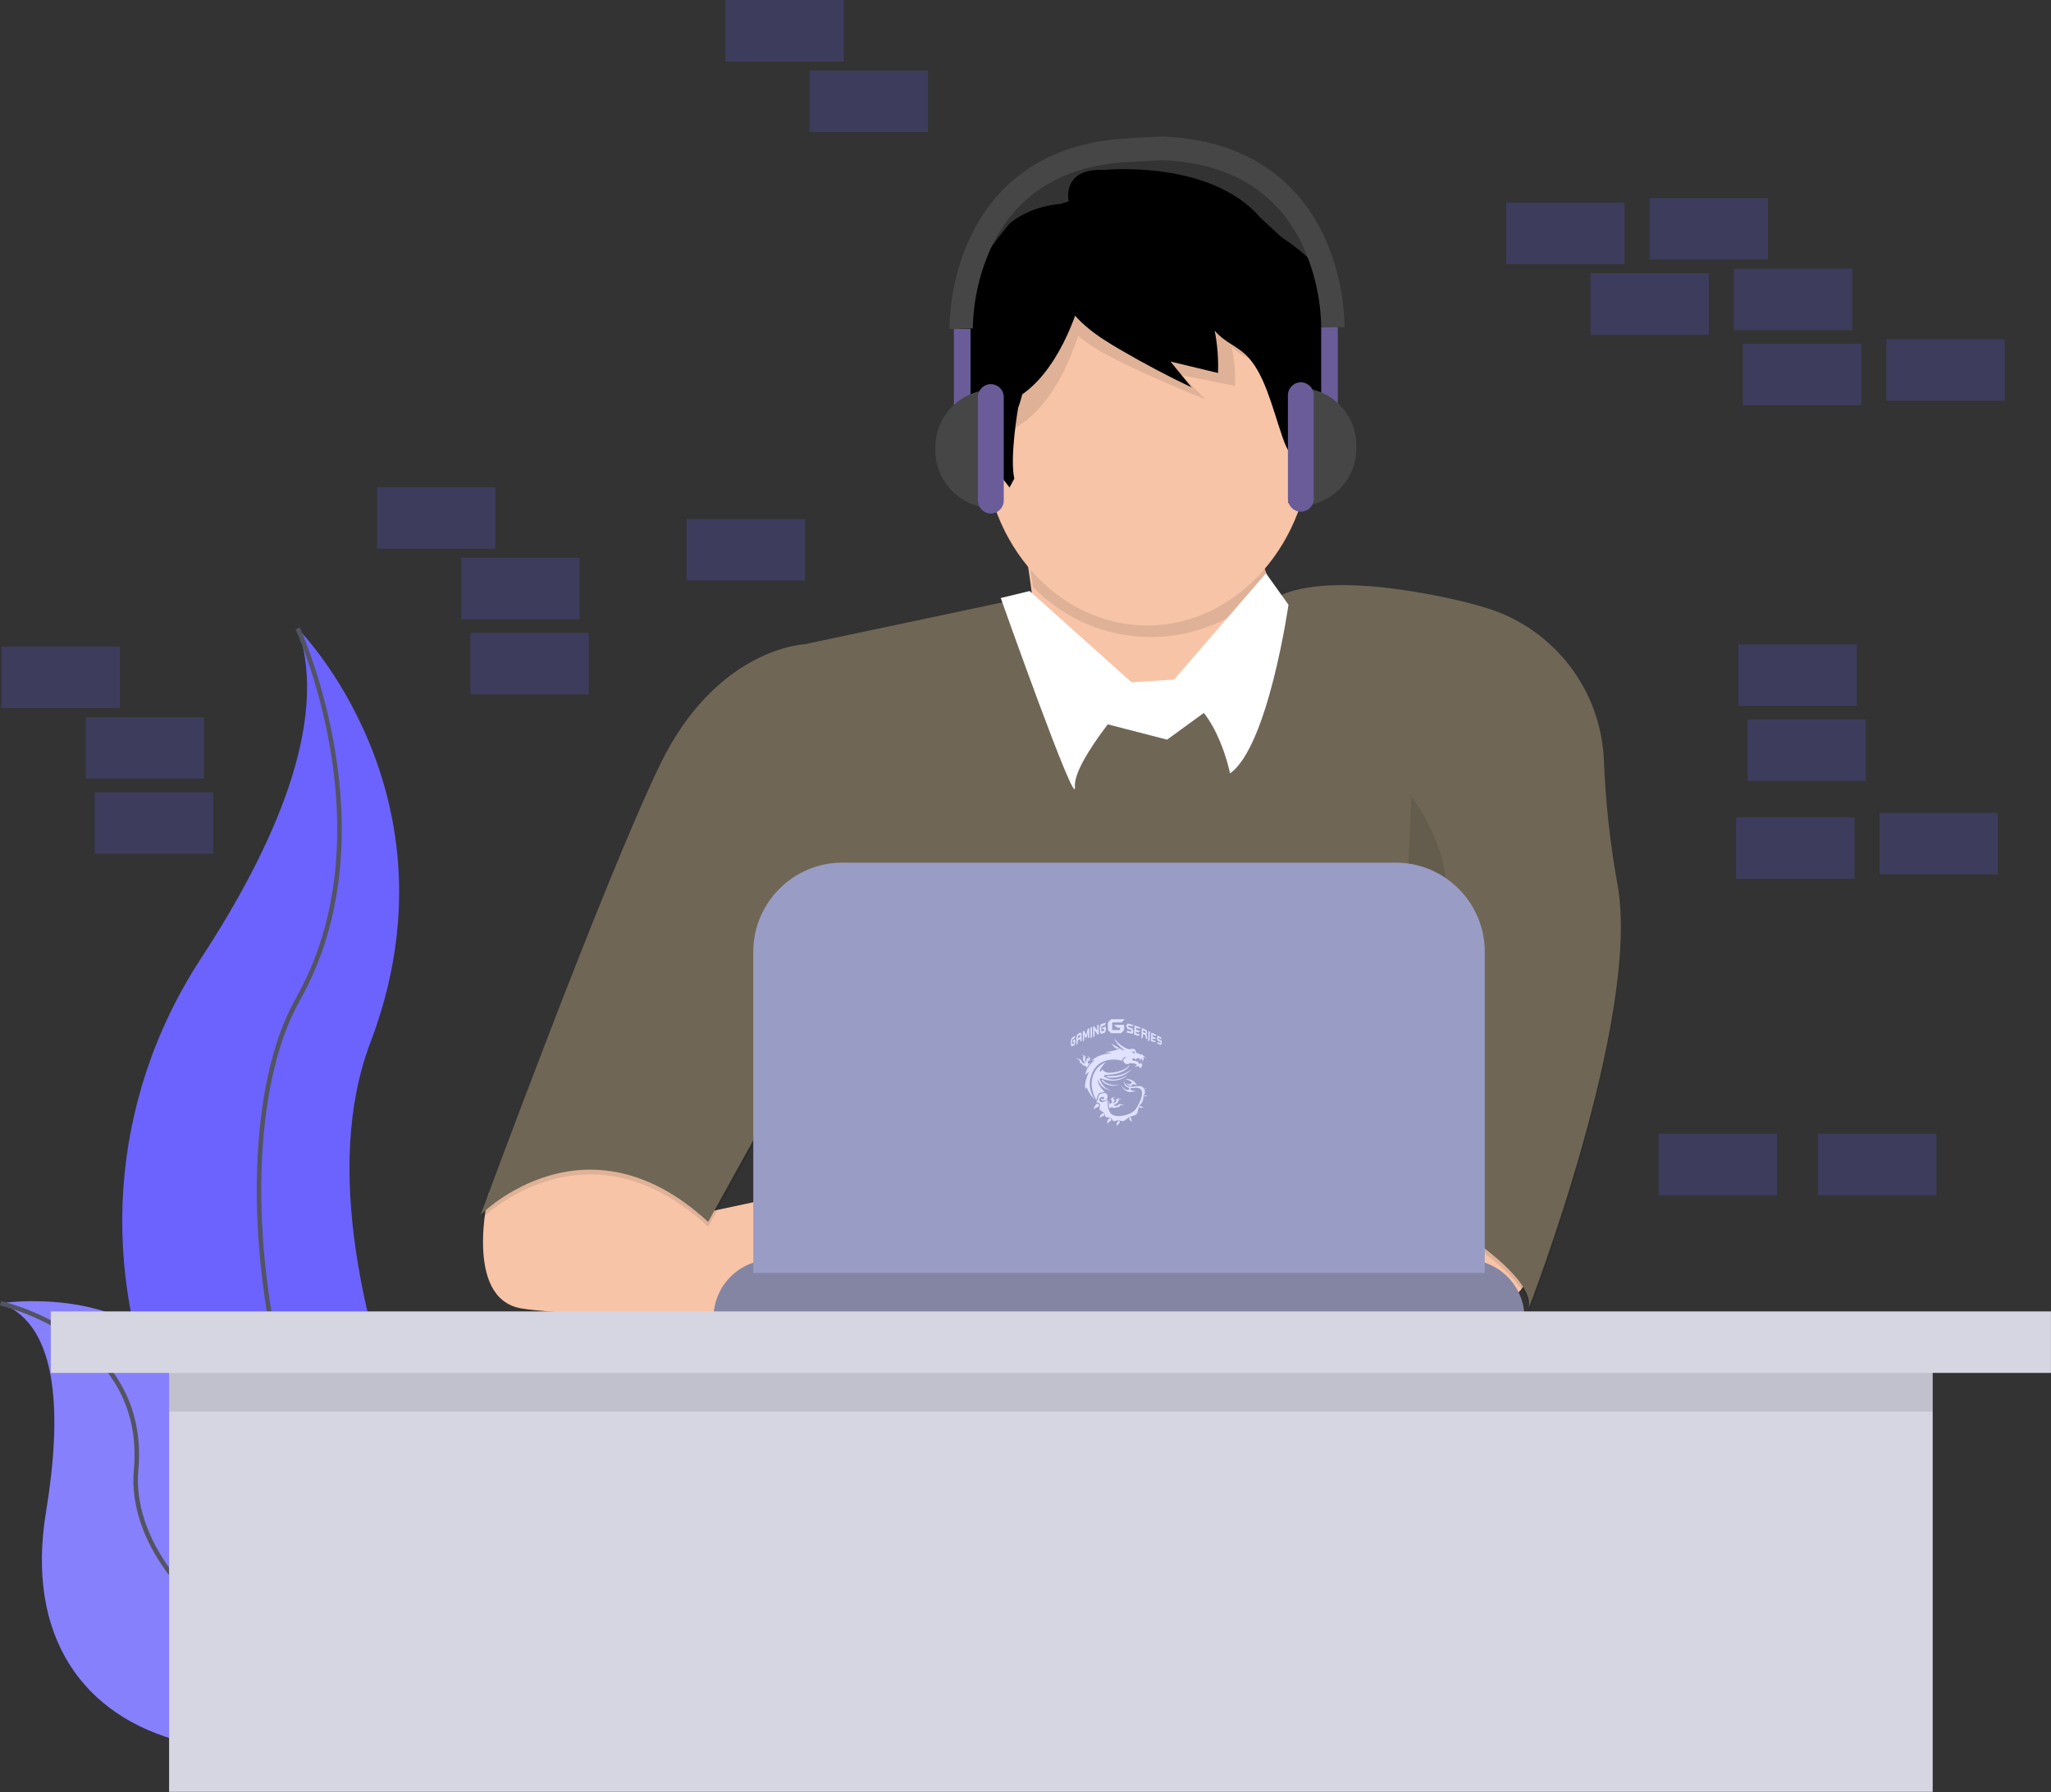 <?xml version="1.0" encoding="UTF-8" standalone="no"?><!DOCTYPE svg PUBLIC "-//W3C//DTD SVG 1.1//EN" "http://www.w3.org/Graphics/SVG/1.1/DTD/svg11.dtd"><svg width="100%" height="100%" viewBox="0 0 3754 3280" version="1.1" xmlns="http://www.w3.org/2000/svg" xmlns:xlink="http://www.w3.org/1999/xlink" xml:space="preserve" xmlns:serif="http://www.serif.com/" style="fill-rule:evenodd;clip-rule:evenodd;stroke-miterlimit:10;"><rect x="0" y="0" width="3754" height="3280" fill="#333333" stroke="none"/><rect x="3181.79" y="1179.17" width="216.667" height="112.5" style="fill:#6c63ff;fill-opacity:0.2;"/><rect x="3198.46" y="1316.67" width="216.667" height="112.5" style="fill:#6c63ff;fill-opacity:0.2;"/><rect x="3019.29" y="362.5" width="216.667" height="112.5" style="fill:#6c63ff;fill-opacity:0.2;"/><rect x="3173.46" y="491.667" width="216.667" height="112.5" style="fill:#6c63ff;fill-opacity:0.2;"/><rect x="2756.79" y="370.833" width="216.667" height="112.5" style="fill:#6c63ff;fill-opacity:0.2;"/><rect x="3452.63" y="620.833" width="216.667" height="112.5" style="fill:#6c63ff;fill-opacity:0.2;"/><rect x="3190.13" y="629.167" width="216.667" height="112.5" style="fill:#6c63ff;fill-opacity:0.2;"/><rect x="2910.96" y="500" width="216.667" height="112.5" style="fill:#6c63ff;fill-opacity:0.2;"/><rect x="3440.13" y="1487.5" width="216.667" height="112.5" style="fill:#6c63ff;fill-opacity:0.2;"/><rect x="3177.63" y="1495.83" width="216.667" height="112.5" style="fill:#6c63ff;fill-opacity:0.2;"/><path d="M544.792,1150c0,0 305.375,305.375 133,758.333c-172.375,452.959 295.458,1206.83 295.458,1206.83c0,0 -5,-0.75 -14.292,-2.375c-627.166,-110.709 -938.791,-828 -589.875,-1360.71c129.5,-198.291 235.917,-430.666 175.709,-602.083Z" style="fill:#6c63ff;fill-rule:nonzero;"/><path d="M544.792,1150c0,0 172.375,374.333 0,679.667c-172.375,305.333 -29.542,1162.5 428.5,1285.5" style="fill:none;fill-rule:nonzero;stroke:#535461;stroke-width:8.33px;"/><path d="M0.875,2385.08c0,0 348.458,-55.5 380.208,256.792c31.75,312.292 670.084,355.583 670.084,355.583c0,0 -4.167,2.834 -11.959,7.959c-527.041,345.833 -1030.83,220.375 -954.875,-239c28.209,-170.792 25.875,-342.334 -83.458,-381.334Z" style="fill:#6c63ff;fill-rule:nonzero;"/><path d="M0.875,2385.08c0,0 348.458,-55.5 380.208,256.792c31.75,312.292 670.084,355.583 670.084,355.583c0,0 -4.167,2.834 -11.959,7.959c-527.041,345.833 -1030.83,220.375 -954.875,-239c28.209,-170.792 25.875,-342.334 -83.458,-381.334Z" style="fill:#f5f5f5;fill-opacity:0.2;fill-rule:nonzero;"/><path d="M0.875,2385.08c0,0 270.458,59.375 248.25,305.292c-22.208,245.917 401.667,540.875 802.042,307.083" style="fill:none;fill-rule:nonzero;stroke:#535461;stroke-width:8.33px;"/><rect x="2.625" y="1183.33" width="216.667" height="112.5" style="fill:#6c63ff;fill-opacity:0.2;"/><rect x="156.792" y="1312.5" width="216.667" height="112.5" style="fill:#6c63ff;fill-opacity:0.2;"/><rect x="1327.63" y="0" width="216.667" height="112.5" style="fill:#6c63ff;fill-opacity:0.2;"/><rect x="3035.96" y="2075" width="216.667" height="112.5" style="fill:#6c63ff;fill-opacity:0.2;"/><rect x="173.458" y="1450" width="216.667" height="112.5" style="fill:#6c63ff;fill-opacity:0.2;"/><rect x="1481.79" y="129.167" width="216.667" height="112.5" style="fill:#6c63ff;fill-opacity:0.2;"/><rect x="690.125" y="891.667" width="216.667" height="112.5" style="fill:#6c63ff;fill-opacity:0.2;"/><rect x="844.292" y="1020.83" width="216.667" height="112.5" style="fill:#6c63ff;fill-opacity:0.2;"/><rect x="1256.79" y="950" width="216.667" height="112.5" style="fill:#6c63ff;fill-opacity:0.2;"/><rect x="860.958" y="1158.33" width="216.667" height="112.5" style="fill:#6c63ff;fill-opacity:0.2;"/><rect x="3327.63" y="2075" width="216.667" height="112.5" style="fill:#6c63ff;fill-opacity:0.2;"/><path d="M1870.92,972.042c0,0 75,391.958 0,497.666c-75,105.709 229.166,147.542 229.166,147.542l314.834,-114.5l44.041,-281.875c0,0 -191.666,-107.917 -151.958,-325.917l-436.083,77.084Z" style="fill:#f7c4a7;fill-rule:nonzero;"/><path d="M2800.17,2293.29c0,0 19.833,85.875 -88.084,101.291c-63.719,9.374 -128.522,8.6 -192,-2.291l-23.791,-215.709l251.041,0l52.834,116.709Z" style="fill:#f7c4a7;fill-rule:nonzero;"/><path d="M894.583,2183.38c0,0 -47.666,193.708 60.25,211.208c107.917,17.5 504.167,17.625 504.167,17.625l0,-229.166l-179.417,38.333l-168.416,-161.5l-216.584,123.5Z" style="fill:#f7c4a7;fill-rule:nonzero;"/><path d="M1894.08,1098.67l-421.708,89.166c0,0 -160.75,6.625 -264.25,220.209c-103.5,213.583 -328.125,823.583 -328.125,823.583c0,0 191.667,-193.792 416.208,13.208l149.75,-270.833l-33.041,429.417l1160.33,0l0,-202.625c0,0 242.208,129.916 224.625,202.583c0,0 207.292,-534.083 162.5,-776.792c-13.484,-75.032 -21.753,-150.908 -24.75,-227.083c-5.407,-128.249 -91.443,-239.889 -214.083,-277.792c-21.834,-6.708 -45.834,-13 -72.5,-18.625c-248.834,-52.833 -312.5,0 -312.5,0c0,0 -48.209,156.834 -47.334,227.917c1.084,91.375 -129.916,151.958 -129.916,151.958c0,0 -193.792,-46.25 -202.584,-83.666c-8.791,-37.417 -78.125,-256.584 -62.625,-300.625Z" style="fill-opacity:0.1;fill-rule:nonzero;"/><path d="M1894.08,1089.88l-421.708,89.167c0,0 -160.75,6.625 -264.25,220.208c-103.5,213.583 -328.167,823.667 -328.167,823.667c0,0 191.667,-193.792 416.209,13.208l149.75,-270.833l-33.042,429.291l1160.38,0l0,-202.583c0,0 242.208,129.917 224.625,202.583c0,0 207.292,-534.083 162.5,-776.791c-13.484,-75.032 -21.753,-150.909 -24.75,-227.084c-5.407,-128.249 -91.443,-239.889 -214.083,-277.791c-21.834,-6.709 -45.834,-13 -72.5,-18.625c-248.834,-52.834 -312.5,0 -312.5,0c0,0 -48.209,156.833 -47.334,227.916c1.084,91.375 -129.916,151.959 -129.916,151.959c0,0 -193.792,-46.25 -202.584,-83.667c-8.791,-37.417 -78.125,-256.583 -62.625,-300.625Z" style="fill:#6f6655;fill-rule:nonzero;"/><path d="M2012.73,1304.26l226.291,-32.915l61.716,213.948l-308.579,74.059l-123.431,-119.317l144.003,-135.775Z" style="fill:#6f6655;"/><path d="M2325,1071.17c-17.713,-50.148 -21.684,-104.134 -11.5,-156.334l-436.083,77.042c0,0 6.291,32.958 13.416,82.333c56.413,58.538 134.301,91.647 215.597,91.647c82.75,0 161.906,-34.305 218.487,-94.688l0.083,0Z" style="fill-opacity:0.1;fill-rule:nonzero;"/><path d="M2399.38,807.654c-0.713,185.169 -135.689,337.084 -299.497,337.084c-161.073,0 -294.778,-146.884 -299.378,-328.889l0,-8.195c-0.028,-129.117 65.28,-247.467 167.875,-304.222c8.972,-4.961 18.194,-9.42 27.667,-13.376c49.262,-20.471 102.409,-26.057 154.166,-16.203c136.094,26.196 239.339,155.613 248.375,311.334c0.528,7.442 0.792,14.931 0.792,22.467Z" style="fill:#f7c4a7;fill-rule:nonzero;"/><g opacity="0.1"><path d="M2018.76,505.215l0.416,-0.25c-9.472,3.5 -18.694,7.444 -27.666,11.833c-102.596,50.208 -167.903,154.904 -167.875,269.125l0,7.25c9.31,-0.251 18.466,-2.452 26.875,-6.458c73,-34.083 116.666,-138.333 134,-211.042c6.25,-26.041 12.125,-55.375 34.25,-70.458Z" style="fill-rule:nonzero;"/><path d="M2218.97,493.405c-26.605,-15.304 -54.704,-26.152 -83.572,-32.265c23.671,6.819 44.821,23.456 60.002,47.197c7.441,12.671 13.614,26.438 18.379,40.99c-90.484,-49.538 -193.934,-46.859 -282.705,7.32c21.092,57.913 86.518,89.476 130.199,110.615c47.826,23.11 96.152,44.25 144.977,63.418l-43.213,-43.919l97.602,19.442c1.051,-24.322 -1.259,-48.689 -6.827,-72.026c18.706,18.855 43.493,25.18 63.789,40.99c38.022,30.04 53.876,87.836 74.594,137.903c5.471,13.234 11.925,26.761 21.793,35.134c-8.116,-153.883 -83.124,-290.346 -195.018,-354.799Z" style="fill-rule:nonzero;"/></g><path d="M2018.76,452.079l0.416,-0.25c-9.472,3.5 -18.694,7.444 -27.666,11.833c-102.596,50.207 -167.903,154.903 -167.875,269.125l0,7.25c9.31,-0.252 18.466,-2.452 26.875,-6.458c73,-34.084 116.666,-138.334 134,-211.042c6.25,-25.875 12.125,-55.333 34.25,-70.458Z" style="fill-rule:nonzero;"/><path d="M2192.23,453.565c-23.704,-16.47 -48.739,-28.145 -74.459,-34.724c21.09,7.34 39.933,25.244 53.459,50.794c6.63,13.637 12.129,28.452 16.375,44.113c-80.617,-53.312 -172.785,-50.43 -251.875,7.878c18.791,62.325 77.083,96.293 116,119.043c42.611,24.871 85.666,47.621 129.166,68.249l-38.5,-47.264l86.959,20.922c0.935,-26.174 -1.123,-52.397 -6.084,-77.513c16.667,20.292 38.75,27.098 56.834,44.113c33.875,32.329 48,94.529 66.458,148.41c4.875,14.243 10.625,28.8 19.417,37.812c-7.231,-165.609 -74.059,-312.469 -173.75,-381.833Z" style="fill-rule:nonzero;"/><path d="M1513.04,1616.17c0,0 -66.042,176.166 26.416,334.708c92.459,158.542 -81.458,224.625 -81.458,224.625" style="fill-opacity:0.1;fill-rule:nonzero;"/><path d="M2583.25,1457.63c0,0 114.5,145.333 39.625,275.25c-74.875,129.917 -70.458,442.625 -70.458,442.625" style="fill-opacity:0.1;fill-rule:nonzero;"/><path d="M1411.75,2305.42l1272.79,0c57.99,0 105.708,47.718 105.708,105.708l-1484.17,0c0,-57.974 47.693,-105.685 105.667,-105.708Z" style="fill:#8385a3;fill-rule:nonzero;"/><path d="M1541.25,1578.71l1013.83,0c89.145,0 162.5,73.355 162.5,162.5l0,588.417l-1338.83,0l0,-588.417c0,-89.145 73.355,-162.5 162.5,-162.5Z" style="fill:#999cc5;fill-rule:nonzero;"/><path d="M1876.86,635.171c0,0 8.601,51.035 -13.389,111.534c0,0 -15.705,90.384 -6.94,129.171l-8.763,16.247l-42.167,-55.003l-26.458,-35.32c0,0 -8.107,-115.294 -24.642,-115.012l12.152,-54.064c0,0 -52.302,-65.037 80.967,-223.328c0,0 32.738,-31.102 93.919,-36.273l14.551,-4.651c0,0 -14.223,-61.119 64.486,-57.508c0,0 195.116,-19.837 286.726,87.842l38.528,35.528c0,0 88.797,54.482 95.248,113.396l-2.808,56.869l8.105,74.02l-14.877,139.213l-10.915,-44.667l-17.029,64.542c0,0 -26.288,76.257 -46.626,83.07c0,0 19.18,-17.387 -3.479,-155.547l-11.907,-53.73l-24.143,-41.689c0,0 4.298,-29.516 -0.498,-45.807c0,0 -26.626,-91.864 -163.539,-118.147c-136.914,-26.283 -176.597,10.165 -202.391,35.92c-25.795,25.755 -74.111,93.394 -74.111,93.394Z"/><rect x="2418.17" y="598.208" width="30.417" height="172.458" style="fill:#6a5c99;"/><path d="M2377.58,709.792c57.51,0 104.834,47.323 104.834,104.833l0,6.75c0,57.51 -47.324,104.833 -104.834,104.833l0,-216.416Z" style="fill:#464646;fill-rule:nonzero;"/><path d="M2404.63,723.333c0,-13.062 -10.605,-23.666 -23.667,-23.666c-13.062,0 -23.666,10.604 -23.666,23.666l0,189.375c0,13.062 10.604,23.667 23.666,23.667c13.062,0 23.667,-10.605 23.667,-23.667l0,-189.375Z" style="fill:#6a5c99;"/><rect x="1745.92" y="601.583" width="30.417" height="172.458" style="fill:#6a5c99;"/><path d="M1816.92,929.583c-57.51,0 -104.834,-47.323 -104.834,-104.833l0,-6.75c0,-57.51 47.324,-104.833 104.834,-104.833l0,216.416Z" style="fill:#464646;fill-rule:nonzero;"/><path d="M1789.88,916.042c0,13.062 10.605,23.666 23.667,23.666c13.062,0 23.666,-10.604 23.666,-23.666l0,-189.375c0,-13.062 -10.604,-23.667 -23.666,-23.667c-13.062,0 -23.667,10.605 -23.667,23.667l0,189.375Z" style="fill:#6a5c99;"/><path d="M2422.57,430.309c-37.1,-78.186 -117.903,-172.725 -292.075,-180.292l0,-0.229l-2.1,0l-61.709,2.967l0,0.304c-173.009,8.062 -253.436,102.258 -290.424,180.178c-24.633,52.822 -37.712,110.423 -38.338,168.846l21.307,-0.532l21.308,-0.494c0.919,-52.014 12.721,-103.243 34.624,-150.289c46.966,-97.809 133.395,-149.793 256.85,-154.623l54.581,-3.08c123.53,4.791 209.996,56.852 256.925,154.623c21.939,47.063 33.767,98.319 34.699,150.364l21.308,0.495l21.307,0.532c-0.613,-58.392 -13.666,-115.966 -38.263,-168.77Z" style="fill:#464646;fill-rule:nonzero;"/><rect x="309.5" y="2412.5" width="3227.96" height="866.667" style="fill:#d6d6e3;"/><rect x="309.5" y="2470.83" width="3227.96" height="112.5" style="fill-opacity:0.1;"/><rect x="92.958" y="2400" width="3660.96" height="112.5" style="fill:#d6d6e3;"/><path d="M1884.55,1081.63l198.125,177.375c0,0 -119.318,131.66 -115.203,181.033c4.114,49.372 -135.775,-345.609 -135.775,-345.609l52.853,-12.799Z" style="fill:#fff;"/><path d="M2317.2,1049.17l41.144,57.601c0,0 -37.03,259.207 -106.974,308.579c0,0 -28.801,-148.118 -119.318,-152.232l185.148,-213.948Z" style="fill:#fff;"/><path d="M2041.53,1250.77l123.431,-8.229l61.716,45.258l-90.516,65.83l-127.546,-32.915l32.915,-69.944Z" style="fill:#fff;"/><path d="M2033.67,1865.3c8.273,-0.024 16.546,-0.004 24.818,-0.01c-1.899,1.875 -3.668,3.875 -5.577,5.741c-5.745,0.033 -11.495,0.005 -17.24,0.014l0,14.027l14.147,0l0,-4.316l-5.333,0c-1.76,-1.755 -3.52,-3.51 -5.27,-5.27c6.129,-0.01 12.263,0 18.396,-0.005c0,3.213 -0.005,6.426 0.005,9.64c-1.607,1.625 -3.237,3.227 -4.829,4.862c-0.437,0.37 -0.83,0.988 -1.497,0.84c-5.87,0.01 -11.745,0.004 -17.614,0c-1.823,-1.938 -3.813,-3.707 -5.673,-5.597c-0.274,-4.642 -0.092,-9.356 -0.087,-14.023c1.76,-2.1 3.879,-3.894 5.754,-5.903Zm-18.703,8.997c3.113,-0.983 6.215,-2.005 9.376,-2.825c-0.705,1.563 -1.415,3.127 -2.115,4.695c-2.125,0.652 -4.245,1.305 -6.374,1.938c-0.009,3.208 0.139,6.411 0.144,9.62c1.712,-0.542 3.434,-1.051 5.165,-1.544c0,-0.969 -0.005,-1.938 0.005,-2.902c-0.681,0.173 -1.357,0.346 -2.034,0.518c-0.681,-1.026 -1.357,-2.058 -1.995,-3.103c2.273,-0.715 4.571,-1.371 6.872,-2.014c0.111,2.278 0.255,4.561 0.101,6.839c-0.513,1.568 -1.333,3.011 -1.985,4.527c-2.293,0.628 -4.571,1.314 -6.839,2.023c-0.714,-1.193 -1.784,-2.215 -2.254,-3.529c0.005,-3.19 -0.302,-6.388 -0.081,-9.572c0.542,-1.607 1.328,-3.122 2.014,-4.671Zm48.912,-1.238c3.774,0.835 7.467,2.015 11.169,3.113c-0.892,0.782 -1.823,1.515 -2.738,2.268c-2.149,-0.556 -4.259,-1.237 -6.413,-1.769c-0.343,0.488 -0.68,0.98 -1.011,1.477c0.288,0.59 0.575,1.184 0.868,1.779c2.297,0.701 4.604,1.347 6.892,2.086c0.561,1.971 1.4,3.88 1.731,5.909c-0.518,1.414 -1.228,2.753 -1.837,4.129c-3.693,-1.061 -7.448,-1.895 -11.179,-2.806c0.763,-1.012 1.54,-2.014 2.321,-3.016c2.207,0.546 4.417,1.093 6.604,1.727c0.163,-0.284 0.489,-0.854 0.652,-1.137c-0.258,-0.676 -0.527,-1.348 -0.782,-2.015c-2.186,-0.71 -4.387,-1.367 -6.608,-1.947c-0.791,-1.812 -1.592,-3.625 -2.364,-5.448c0.915,-1.439 1.841,-2.872 2.695,-4.35Zm-55.655,2.978c0.816,-0.244 1.645,-0.484 2.465,-0.728c0.327,5.869 0.106,11.758 0.437,17.633c-0.686,0.178 -1.367,0.36 -2.038,0.533c-1.856,-2.801 -3.88,-5.487 -5.721,-8.297c0.096,3.319 -0.005,6.638 0.187,9.951c-0.868,1.3 -1.641,2.657 -2.518,3.942c-0.144,-6.791 -0.178,-13.582 -0.398,-20.367c0.618,-0.24 1.237,-0.475 1.861,-0.71c1.99,2.676 3.846,5.453 5.817,8.144c0.134,-3.372 -0.178,-6.734 -0.092,-10.101Zm68.368,0.566c3.865,1.238 7.697,2.581 11.467,4.091c-0.95,0.691 -1.899,1.381 -2.844,2.072c-1.89,-0.662 -3.764,-1.367 -5.664,-2c-0.106,1.166 -0.173,2.336 -0.268,3.501c2.541,0.902 5.078,1.827 7.582,2.844c-1.137,0.748 -2.092,1.832 -3.362,2.316c-1.497,-0.426 -2.921,-1.079 -4.407,-1.539c-0.068,0.954 -0.13,1.904 -0.154,2.858c2.618,0.734 5.151,1.746 7.731,2.604c-1.343,0.738 -2.561,2.84 -4.283,1.976c-2.23,-0.748 -4.479,-1.439 -6.738,-2.105c0.278,-5.539 0.657,-11.078 0.94,-16.618Zm-80.731,4.024c0.919,-0.365 1.842,-0.722 2.767,-1.07c-0.01,5.808 0.288,11.606 0.23,17.409c-0.882,1.281 -1.726,2.59 -2.623,3.861c-0.053,-6.733 -0.168,-13.471 -0.374,-20.2Zm94.03,0.671c2.94,1.113 5.783,2.489 8.589,3.909c0.431,1.698 0.872,3.391 1.323,5.088c-0.618,0.93 -1.218,1.866 -1.822,2.801c0.542,1.031 1.203,2.004 1.644,3.088c0.044,1.79 -0.172,3.568 -0.196,5.357c-0.844,-0.403 -1.688,-0.791 -2.527,-1.189c0.062,-1.631 0.657,-3.443 -0.446,-4.873c-0.667,-1.904 -2.806,-2.225 -4.403,-3.016c-0.168,1.813 -0.11,3.63 -0.197,5.443c-0.685,1.29 -1.798,2.287 -2.666,3.458c0.197,-6.69 0.542,-13.376 0.701,-20.066m2.388,4.182c-0.009,1.113 -0.091,2.221 -0.12,3.333c1.367,0.878 2.95,1.376 4.431,2.048c0.173,-0.628 0.72,-1.227 0.475,-1.909c-0.321,-2.311 -3.098,-2.527 -4.786,-3.472Zm-101.358,-2.662c0.902,-0.407 1.809,-0.81 2.729,-1.179c0.12,5.673 0.12,11.347 0.322,17.02c-0.852,0.355 -1.703,0.715 -2.551,1.079c0.024,-3.463 0.062,-6.935 -0.303,-10.383c-0.532,3.228 -1.64,6.321 -2.416,9.491c-0.533,0.264 -1.064,0.531 -1.593,0.801c-0.964,-2.182 -1.769,-4.436 -2.844,-6.566c-0.192,3.372 0.35,6.758 -0.014,10.119c-0.652,1.338 -1.453,2.605 -2.167,3.909c-0.197,-6.412 -0.288,-12.833 -0.332,-19.245c0.696,-0.739 1.746,-1.075 2.605,-1.612c1.193,2.619 2.311,5.276 3.366,7.952c1.232,-3.746 2.081,-7.606 3.198,-11.386Zm111.199,4.226c0.867,0.45 1.736,0.897 2.618,1.333c-0.038,5.083 -0.465,10.157 -0.484,15.241c-0.913,0.805 -1.879,1.546 -2.892,2.22c0.206,-6.263 0.413,-12.536 0.758,-18.794Zm-130.223,6.023c1.827,-1.371 3.813,-2.522 5.76,-3.712c0.724,1.233 2.11,2.288 1.913,3.866c-0.086,3.817 0.173,7.625 0.125,11.442c-0.796,0.446 -1.597,0.883 -2.388,1.333c-0.029,-1.529 -0.135,-3.054 -0.173,-4.58c-1.53,0.893 -3.069,1.77 -4.556,2.734c0.086,1.477 0.283,2.969 0.082,4.441c-0.624,1.496 -1.525,2.858 -2.336,4.254c0.024,-4.954 -0.192,-9.908 -0.206,-14.853c0.445,-1.678 0.997,-3.376 1.779,-4.925m0.552,3.362c0.057,1.328 0.148,2.652 0.177,3.985c1.482,-0.978 3.011,-1.884 4.546,-2.777c-0.125,-1.366 -0.148,-2.738 -0.139,-4.11c-1.539,0.955 -3.083,1.895 -4.584,2.902Zm134.697,-6.858c3.333,1.472 6.56,3.17 9.793,4.853c-1.075,0.504 -2.096,1.286 -3.276,1.434c-1.41,-0.604 -2.748,-1.357 -4.12,-2.034c-0.081,1.037 -0.144,2.077 -0.158,3.123c2.211,0.877 4.316,2 6.532,2.878c-1.19,0.695 -2.393,1.366 -3.621,1.985c-0.992,-0.485 -2.005,-0.926 -3.011,-1.362c-0.053,0.782 -0.092,1.568 -0.126,2.35c2.255,0.969 4.513,1.956 6.691,3.093c-1.065,0.532 -2.129,1.06 -3.194,1.597c-2.019,-0.936 -4.077,-1.775 -6.139,-2.604c0.288,-5.103 0.408,-10.21 0.629,-15.313Zm11.807,5.649c2.59,1.381 5.17,2.801 7.649,4.379c-0.844,0.508 -1.674,1.031 -2.499,1.558c-1.352,-0.738 -2.661,-1.558 -4.072,-2.186c-0.191,0.844 -0.076,1.702 0.159,2.527c1.861,0.796 3.698,1.645 5.496,2.57c0.302,1.544 0.648,3.084 0.978,4.628c-0.647,1.295 -1.29,2.585 -1.946,3.875c-2.542,-1.309 -5.151,-2.479 -7.727,-3.712c0.907,-0.609 1.818,-1.213 2.753,-1.784c1.473,0.696 2.936,1.419 4.403,2.129c0.282,-0.82 0.081,-1.644 -0.12,-2.445c-1.837,-0.935 -3.726,-1.77 -5.611,-2.595c-0.369,-1.395 -0.82,-2.776 -1.07,-4.201c0.413,-1.621 1.113,-3.15 1.607,-4.743Zm-157.429,4.642c2.134,-1.75 4.59,-3.092 6.949,-4.526c-0.859,1.793 -0.725,4.431 -2.744,5.404c-1.203,0.71 -2.379,1.473 -3.558,2.221c-0.01,2.776 0.245,5.549 0.086,8.325c1.242,-0.777 2.566,-1.424 3.774,-2.254c0.049,-0.804 0.038,-1.61 -0.033,-2.412c-0.345,0.177 -1.036,0.542 -1.387,0.724c-0.512,-0.805 -1.03,-1.607 -1.539,-2.407c1.717,-1.065 3.434,-2.134 5.218,-3.088c-0.043,2.085 0.082,4.176 -0.048,6.263c-0.34,1.467 -0.974,2.848 -1.439,4.282c-1.717,0.906 -3.38,1.904 -5.083,2.839c-0.604,-1.074 -1.669,-2.024 -1.621,-3.343c-0.125,-2.548 -0.134,-5.1 -0.029,-7.649c0.375,-1.491 0.859,-2.964 1.454,-4.379Zm78.228,0.893c0.882,0.767 1.553,1.731 2.282,2.637c5.026,6.1 11.232,11.328 18.425,14.685c2.245,1.064 4.624,1.942 7.122,2.124c1.986,0.168 3.769,-1.117 5.764,-0.91c1.669,0.153 3.338,0.805 4.609,1.918c0.676,1.812 0.791,3.937 2.254,5.366c1.093,1.3 2.916,1.271 4.446,0.983c0.364,1.036 0.867,2.297 2.124,2.461c1.175,0.028 2.24,-0.653 3.367,-0.946c0.738,1.032 1.227,2.384 2.493,2.897c2.475,1.19 4.418,3.348 5.545,5.832c-1.449,-1.607 -2.936,-3.242 -4.95,-4.149c-0.057,3.123 0.37,6.782 -1.97,9.251c-0.087,-1.98 -0.289,-3.98 -1.156,-5.788c-1.785,1.458 -3.468,3.271 -5.832,3.717c0.719,-0.979 1.765,-1.803 2.091,-3.021c0.182,-0.94 -0.926,-1.104 -1.583,-1.248c-2.786,-0.431 -5.16,1.348 -7.361,2.768c-0.345,-0.984 -0.696,-1.962 -1.031,-2.945c-1.42,0.447 -3.065,0.748 -4.028,2c-0.59,1.093 0.551,1.99 1.409,2.436c1.468,0.835 3.204,0.221 4.782,0.561c1.021,0.24 1.645,1.161 2.311,1.899c0.039,-0.752 0.092,-1.501 0.159,-2.248c1.827,2.023 3.352,4.301 4.733,6.651c1.78,-0.844 2.71,-2.604 2.566,-4.561c0.719,1.29 0.753,2.772 0.705,4.211c0.437,-0.534 0.896,-1.049 1.377,-1.544c0.23,2.158 0.273,4.475 -0.734,6.46c-0.806,1.539 -2.312,2.56 -3.918,3.131c0.345,-1.265 1.088,-3.318 -0.658,-3.87c-3.04,-0.589 -6.009,0.715 -9.02,0.955c1.702,-0.955 3.668,-1.813 4.685,-3.583c-0.072,-0.216 -0.225,-0.652 -0.298,-0.868c-1.606,-0.988 -3.505,-1.405 -5.246,-2.11c-1.017,-0.499 -1.966,0.235 -2.892,0.576c-1.74,-0.969 -3.937,-1.127 -5.678,-0.072c-4.345,2.997 -11.687,-1.315 -10.56,-6.671c0.772,-2.911 3.913,-3.928 6.34,-5.083c-2.221,-0.485 -4.825,-0.082 -6.393,1.683c-1.285,1.343 -1.765,3.194 -2.086,4.968c-8.297,-2.461 -17.216,-2.892 -25.715,-1.29c-8.286,1.54 -16.171,5.65 -21.782,11.994c-5.74,6.412 -9.236,14.589 -10.977,22.953c-2.096,10.004 -0.523,20.675 4.206,29.724c1.204,2.508 2.8,4.786 4.258,7.15c-7.016,-5.73 -11.806,-13.749 -15.029,-22.122c-1.037,1.199 -0.955,2.844 -1.19,4.316c-2.278,-3.487 -1.923,-7.89 -1.29,-11.807c1.367,-7.137 3.779,-14.033 6.724,-20.661c-2.455,1.43 -4.254,3.665 -6.273,5.602c-0.081,-7.155 4.076,-13.303 8.344,-18.679c2.619,-3.309 5.722,-6.182 8.734,-9.127c-2.446,0.662 -4.724,1.784 -7.093,2.662c4.934,-5.098 11.389,-8.526 18.037,-10.857c6.479,-2.182 13.299,-3.405 20.137,-3.582c-3.669,-0.84 -7.409,-1.507 -11.179,-1.626l-0.671,0.47c-0.015,-0.269 -0.049,-0.59 0.292,-0.657c6.954,-1.722 14.263,-2.134 20.953,-4.853c1.631,-0.648 3.141,-1.574 4.503,-2.676c2.863,1.937 5.851,4.306 9.486,4.278c-5.659,-4.542 -11.347,-9.275 -15.37,-15.394c-1.358,-1.974 -2.658,-4.041 -3.3,-6.371m31.68,23.134c1.477,1.981 3.295,4.278 6.095,3.923c-0.369,-1.002 -0.503,-2.225 -1.405,-2.916c-1.554,-0.383 -3.16,-0.537 -4.69,-1.007Z" style="fill:#e0e2ff;fill-rule:nonzero;"/><path d="M2033.82,1909.59c4.642,2.465 8.877,5.673 13.692,7.851c-1.166,0.94 -2.642,2.652 -4.259,1.573c-3.755,-2.432 -6.67,-5.957 -9.433,-9.424Zm-55.011,21.24c3.702,-1.338 8.258,1.64 8.368,5.602c-0.379,0.038 -1.137,0.11 -1.515,0.148c-0.182,2.945 1.15,5.755 2.704,8.172c0.178,-2.661 -0.292,-5.491 1.046,-7.936c0.897,0.043 1.746,0.297 2.517,0.767c1.041,-0.638 0.811,-2.038 0.193,-2.902c-0.705,-0.949 -1.593,-1.736 -2.317,-2.661c1.856,1.127 3.751,2.402 4.945,4.263c0.705,1.252 0.878,3.132 -0.255,4.196c-0.748,0.82 -2.354,-0.038 -2.824,1.147c-0.849,1.698 -0.542,3.726 0.187,5.414c1.827,-0.365 3.112,-1.779 4.777,-2.489c-3.242,3.342 -6.326,6.934 -8.144,11.279c-0.029,-1.294 0.595,-2.844 -0.311,-3.956c-1.737,-1.597 -4.345,-1.477 -6.239,-2.801c-1.108,-0.806 -1.732,-2.062 -2.648,-3.04c-0.753,-0.754 -2.23,-0.442 -2.733,-1.454c-0.23,-1.683 -0.063,-3.716 -1.472,-4.949c-1.497,-1.208 -3.568,-0.973 -5.367,-1.136c2.964,-1.583 6.872,-0.754 9.073,1.736c1.041,1.165 0.912,3.035 2.226,4.004c1.362,0.95 2.795,1.909 4.445,2.282c0.389,-2.335 -1.793,-3.74 -2.498,-5.74c-0.83,-2.062 -1.228,-4.57 -0.062,-6.584c0.244,-0.657 0.997,-1.496 0.182,-2.053c-1.181,-1.007 -2.854,-0.944 -4.278,-1.309Zm43.549,13.611c0.479,-0.184 0.967,-0.341 1.463,-0.47c-3.544,3.246 -6.09,7.347 -8.906,11.198c-0.954,1.41 -2.201,2.911 -1.885,4.747c0.034,0.566 0.265,1.612 1.061,1.195c1.75,-0.916 2.728,-2.729 3.965,-4.192c0.844,2.729 3.42,4.345 5.976,5.242c4.364,1.621 9.088,1.045 13.591,0.485c8.623,-1.209 17.466,-3.387 24.616,-8.585c1.971,-1.319 3.314,-3.328 5.17,-4.767c-0.47,2.187 -2.062,3.87 -3.534,5.453c-5.074,4.949 -11.798,7.807 -18.56,9.62c-6.493,1.698 -13.207,2.422 -19.902,2.638c-1.559,0.158 -3.309,0.234 -4.57,1.28c-0.854,0.671 -0.062,1.741 0.594,2.206c2.355,1.693 5.021,2.945 7.774,3.856c6.849,2.364 14.311,1.323 21.116,-0.647c4.681,-1.329 9.021,-3.554 13.361,-5.693c-5.27,4.882 -12.196,7.649 -19.183,8.949c-9.476,1.606 -19.308,0.244 -28.281,-3.055c-0.973,-0.302 -2.474,-0.566 -3.021,0.556c-0.719,1.741 0.806,3.251 1.487,4.729c2.69,5.285 6.229,10.436 11.428,13.514c2,1.252 4.269,1.947 6.523,2.576c-3.775,0.124 -7.309,-1.539 -10.517,-3.348c-6.479,-3.793 -10.738,-10.383 -13.41,-17.24c0.49,9.078 6.211,16.914 12.81,22.741c0.034,1.031 -1.204,1.045 -1.933,1.299c-3.016,0.782 -6.608,0.739 -8.948,3.051c-2.048,3.476 -2.058,7.826 -4.297,11.227c-4.043,-7.036 -6.599,-14.886 -7.793,-22.9c-1.492,-10.402 0.618,-21.322 6.22,-30.247c4.191,-6.714 10.43,-12.071 17.585,-15.418Z" style="fill:#e0e2ff;fill-rule:nonzero;"/><path d="M2064.03,1961.63c2.326,-1.286 4.307,-3.065 6.465,-4.595c-0.547,1.429 -1.827,2.355 -2.906,3.367c-9.582,8.623 -22.838,12.123 -35.512,11.864c-2.351,-0.167 -5.031,-0.201 -6.902,-1.836c-0.412,-1.228 1.267,-1.377 2.077,-1.324c12.569,0.571 25.767,-0.959 36.778,-7.476Zm-4.656,13.13c4.435,-0.379 9.073,0.302 13.077,2.317c3.856,1.932 6.791,5.481 8.114,9.577c-2.388,-2.077 -5.989,-2.849 -9.02,-2.048c-0.144,0.969 0.153,1.889 0.627,2.733c-4.104,0.489 -8.368,-1.074 -10.842,-4.455c1.798,0.815 3.678,1.923 5.74,1.52c1.631,-0.331 3.386,-1.031 4.282,-2.518c0.595,-1.136 -0.546,-2.134 -1.357,-2.752c-3.202,-2.172 -6.981,-3.208 -10.621,-4.374Zm-42.86,1.238c0.844,0.1 1.856,0.043 2.427,0.815c3.755,4.801 9.759,7.175 15.596,8.22c4.45,0.911 9.006,1.011 13.533,0.882c-7.448,1.904 -15.605,1.54 -22.712,-1.511c-3.185,-1.367 -6.163,-3.414 -8.206,-6.249c-0.484,-0.613 -0.479,-1.433 -0.638,-2.157Z" style="fill:#e0e2ff;fill-rule:nonzero;"/><path d="M2059.15,1986.04c-1.362,-2.201 -1.827,-5.007 -1.17,-7.511c0.446,2.869 1.477,5.837 3.827,7.703c2.902,2.369 6.872,2.868 10.498,2.58c5.122,-0.504 10.262,-1.444 15.428,-1.017c2.402,0.244 4.416,1.88 5.543,3.957c1.012,1.904 2.044,3.855 2.561,5.961c0.422,2.546 -1.75,4.402 -2.283,6.738c-0.997,3.966 -0.987,8.186 -2.599,11.994c-0.94,2.244 -3.041,3.683 -4.302,5.716c-2.393,3.779 -3.53,8.168 -4.446,12.498c-0.436,2.028 -1.265,4.167 -3.126,5.295c-3.343,2.062 -7.448,2.201 -10.925,3.961c-3.362,1.554 -6.008,4.191 -8.944,6.374c-2.302,1.711 -5.405,1.75 -8.042,0.872c-2.149,-0.729 -4.46,-1.166 -6.695,-0.551c-2.015,0.206 -3.899,1.606 -5.952,1.074c-2.613,-0.796 -2.848,-4.158 -5.155,-5.338c-2.345,-1.18 -5.026,-1.194 -7.558,-1.654c-1.175,-0.192 -2.379,-0.806 -2.906,-1.924c-0.691,-1.615 -0.619,-3.481 -1.487,-5.025c-2.091,-3.271 -6.599,-3.937 -8.493,-7.391c-0.94,-1.63 -0.681,-3.582 -0.053,-5.27c0.667,-1.831 0.859,-4.129 -0.503,-5.702c-1.521,-1.669 -3.923,-1.966 -6.053,-2.143c2.278,-3.127 3.573,-6.83 4.374,-10.585c0.436,-2.225 1.717,-4.489 4.043,-5.127c3.175,-0.887 6.958,-2.182 10.004,-0.278c3.539,2.791 2.944,8.7 -0.063,11.673c-2.115,1.665 -5.318,2.211 -7.75,0.935c-1.482,-0.801 -1.645,-2.642 -1.41,-4.128c1.041,0.709 1.808,1.898 3.127,2.134c1.046,-0.259 2.58,-0.845 2.537,-2.13c-0.662,-1.856 -2.944,-3.156 -4.829,-2.273c-2.091,0.997 -4.24,2.733 -4.547,5.174c0.054,2.739 2.935,4.226 5.372,4.297c4.004,0.02 7.491,-2.407 10.296,-5.04c-0.542,7.721 -0.077,15.869 3.568,22.856c1.808,3.559 5.28,6.048 9.14,6.935c7.76,1.832 15.889,0.508 23.341,-2.014c4.479,-1.478 8.829,-3.564 12.44,-6.642c1.789,-1.626 3.132,-3.665 4.446,-5.679c3.496,-5.568 6.234,-11.592 8.416,-17.787c1.463,-4.475 2.537,-9.553 0.624,-14.056c-1.305,-3.098 -4.772,-4.403 -7.88,-4.787c-3.918,-0.638 -7.807,0.921 -11.72,0.312c-0.777,1.333 -0.734,3.29 0.748,4.115c2.599,1.429 5.697,1.064 8.551,1.237c-5.304,2.12 -11.548,2.964 -16.895,0.523c-4.744,-2.024 -8.345,-6.268 -9.947,-11.126c2.235,3.241 4.565,6.834 8.421,8.292c1.828,0.594 4.144,1.04 5.803,-0.197c1.069,-1.088 -0.125,-2.479 -0.667,-3.505c-2.631,-0.634 -5.236,-1.976 -6.708,-4.326Zm35.766,6.417c0.802,-0.59 1.77,-0.883 2.686,-1.252c-0.379,0.887 -0.734,1.985 -1.784,2.254c-0.705,0.067 -1.007,-0.269 -0.902,-1.002Zm-0.441,12.488c1.549,-0.6 3.237,-0.115 4.853,-0.331c-1.179,1.232 -2.997,2.508 -4.747,1.683c-0.037,-0.451 -0.073,-0.901 -0.106,-1.352Z" style="fill:#e0e2ff;fill-rule:nonzero;"/><path d="M2034.47,2009.74c2.192,-1.697 5.098,-2.076 7.793,-2.196c-2.004,0.676 -4.426,1.166 -5.327,3.357c0.791,1.074 2.809,0.389 3.169,1.76c0.053,2.892 -2.278,4.968 -3.146,7.558c2.374,-1.635 5.065,-3.146 6.58,-5.692c0.413,-0.787 -0.81,-1.036 -1.16,-1.502c1.247,-2.018 3.764,-2.738 6.014,-2.686c1.716,-0.052 3.582,0.514 4.609,1.981c-1.665,-0.379 -3.487,-1.712 -5.171,-0.719c-0.417,1.16 -0.158,2.475 -0.647,3.635c-1.012,2.82 -3.616,4.714 -6.326,5.755c-0.973,0.393 -2.301,1.261 -1.946,2.479c1.697,0.101 3.424,0.298 5.117,0.034c1.812,-0.283 2.666,-2.283 4.44,-2.643c3.214,-0.872 7.083,0.465 8.748,3.434c-1.712,-0.83 -3.42,-2.264 -5.448,-1.87c-2.005,0.436 -2.834,2.498 -4.034,3.918c-1.084,0.283 -2.143,-0.379 -3.227,-0.23c-1.453,0.331 -2.733,1.213 -4.23,1.362c-2.609,0.283 -5.059,-1.429 -7.673,-0.825c-1.401,0.437 -1.314,2.139 -1.434,3.324c-1.564,-4.667 -2.23,-9.669 -1.784,-14.575c1.132,1.147 1.107,2.782 1.453,4.249c0.206,0.936 1.367,0.96 2,0.442c1.673,-1.242 2.748,-3.324 2.604,-5.429c-2.115,-0.619 -2.633,-3.544 -0.974,-4.921Zm-26.995,10.45c1.362,-1.117 4.014,-0.297 4.091,1.597c0.178,1.29 0.12,2.969 -1.256,3.588c-2.969,1.616 -6.897,2.321 -8.465,5.688c0.326,-4.163 2.043,-8.489 5.63,-10.873Zm78.32,5.036c0.599,-1.218 2.182,-0.959 3.155,-0.389c1.238,0.696 2.556,1.228 4.009,1.228c-1.803,1.117 -4.047,2.014 -6.167,1.352c-0.907,-0.254 -1.659,-1.328 -0.997,-2.191Zm-67.409,12.07c1.62,-0.565 3.405,0.916 2.997,2.634c0.053,1.314 -1.06,2.091 -2.168,2.474c-2.484,1.041 -5.457,1.765 -6.838,4.326c0.22,-3.885 2.479,-7.697 6.009,-9.434Zm48.427,10.292c-0.657,-1.443 0.614,-3.112 2.167,-2.647c1.635,0.369 1.526,2.297 1.736,3.601c0.125,1.511 0.773,2.892 1.554,4.163c-2.412,-0.844 -4.397,-2.824 -5.457,-5.117Zm-37.857,0.25c0.839,-1.045 2.268,-1.511 3.577,-1.204c1.617,0.878 1.962,3.669 0.298,4.685c-2.302,1.789 -5.65,2.859 -6.441,6c-0.23,-3.309 0.436,-6.853 2.566,-9.481Zm17.206,3.927c1.837,-1.227 4.408,1.137 3.147,3.041c-1.669,2.177 -4.528,3.462 -5.213,6.344c-0.547,-3.174 -0.288,-6.953 2.066,-9.385Z" style="fill:#e0e2ff;fill-rule:nonzero;"/></svg>